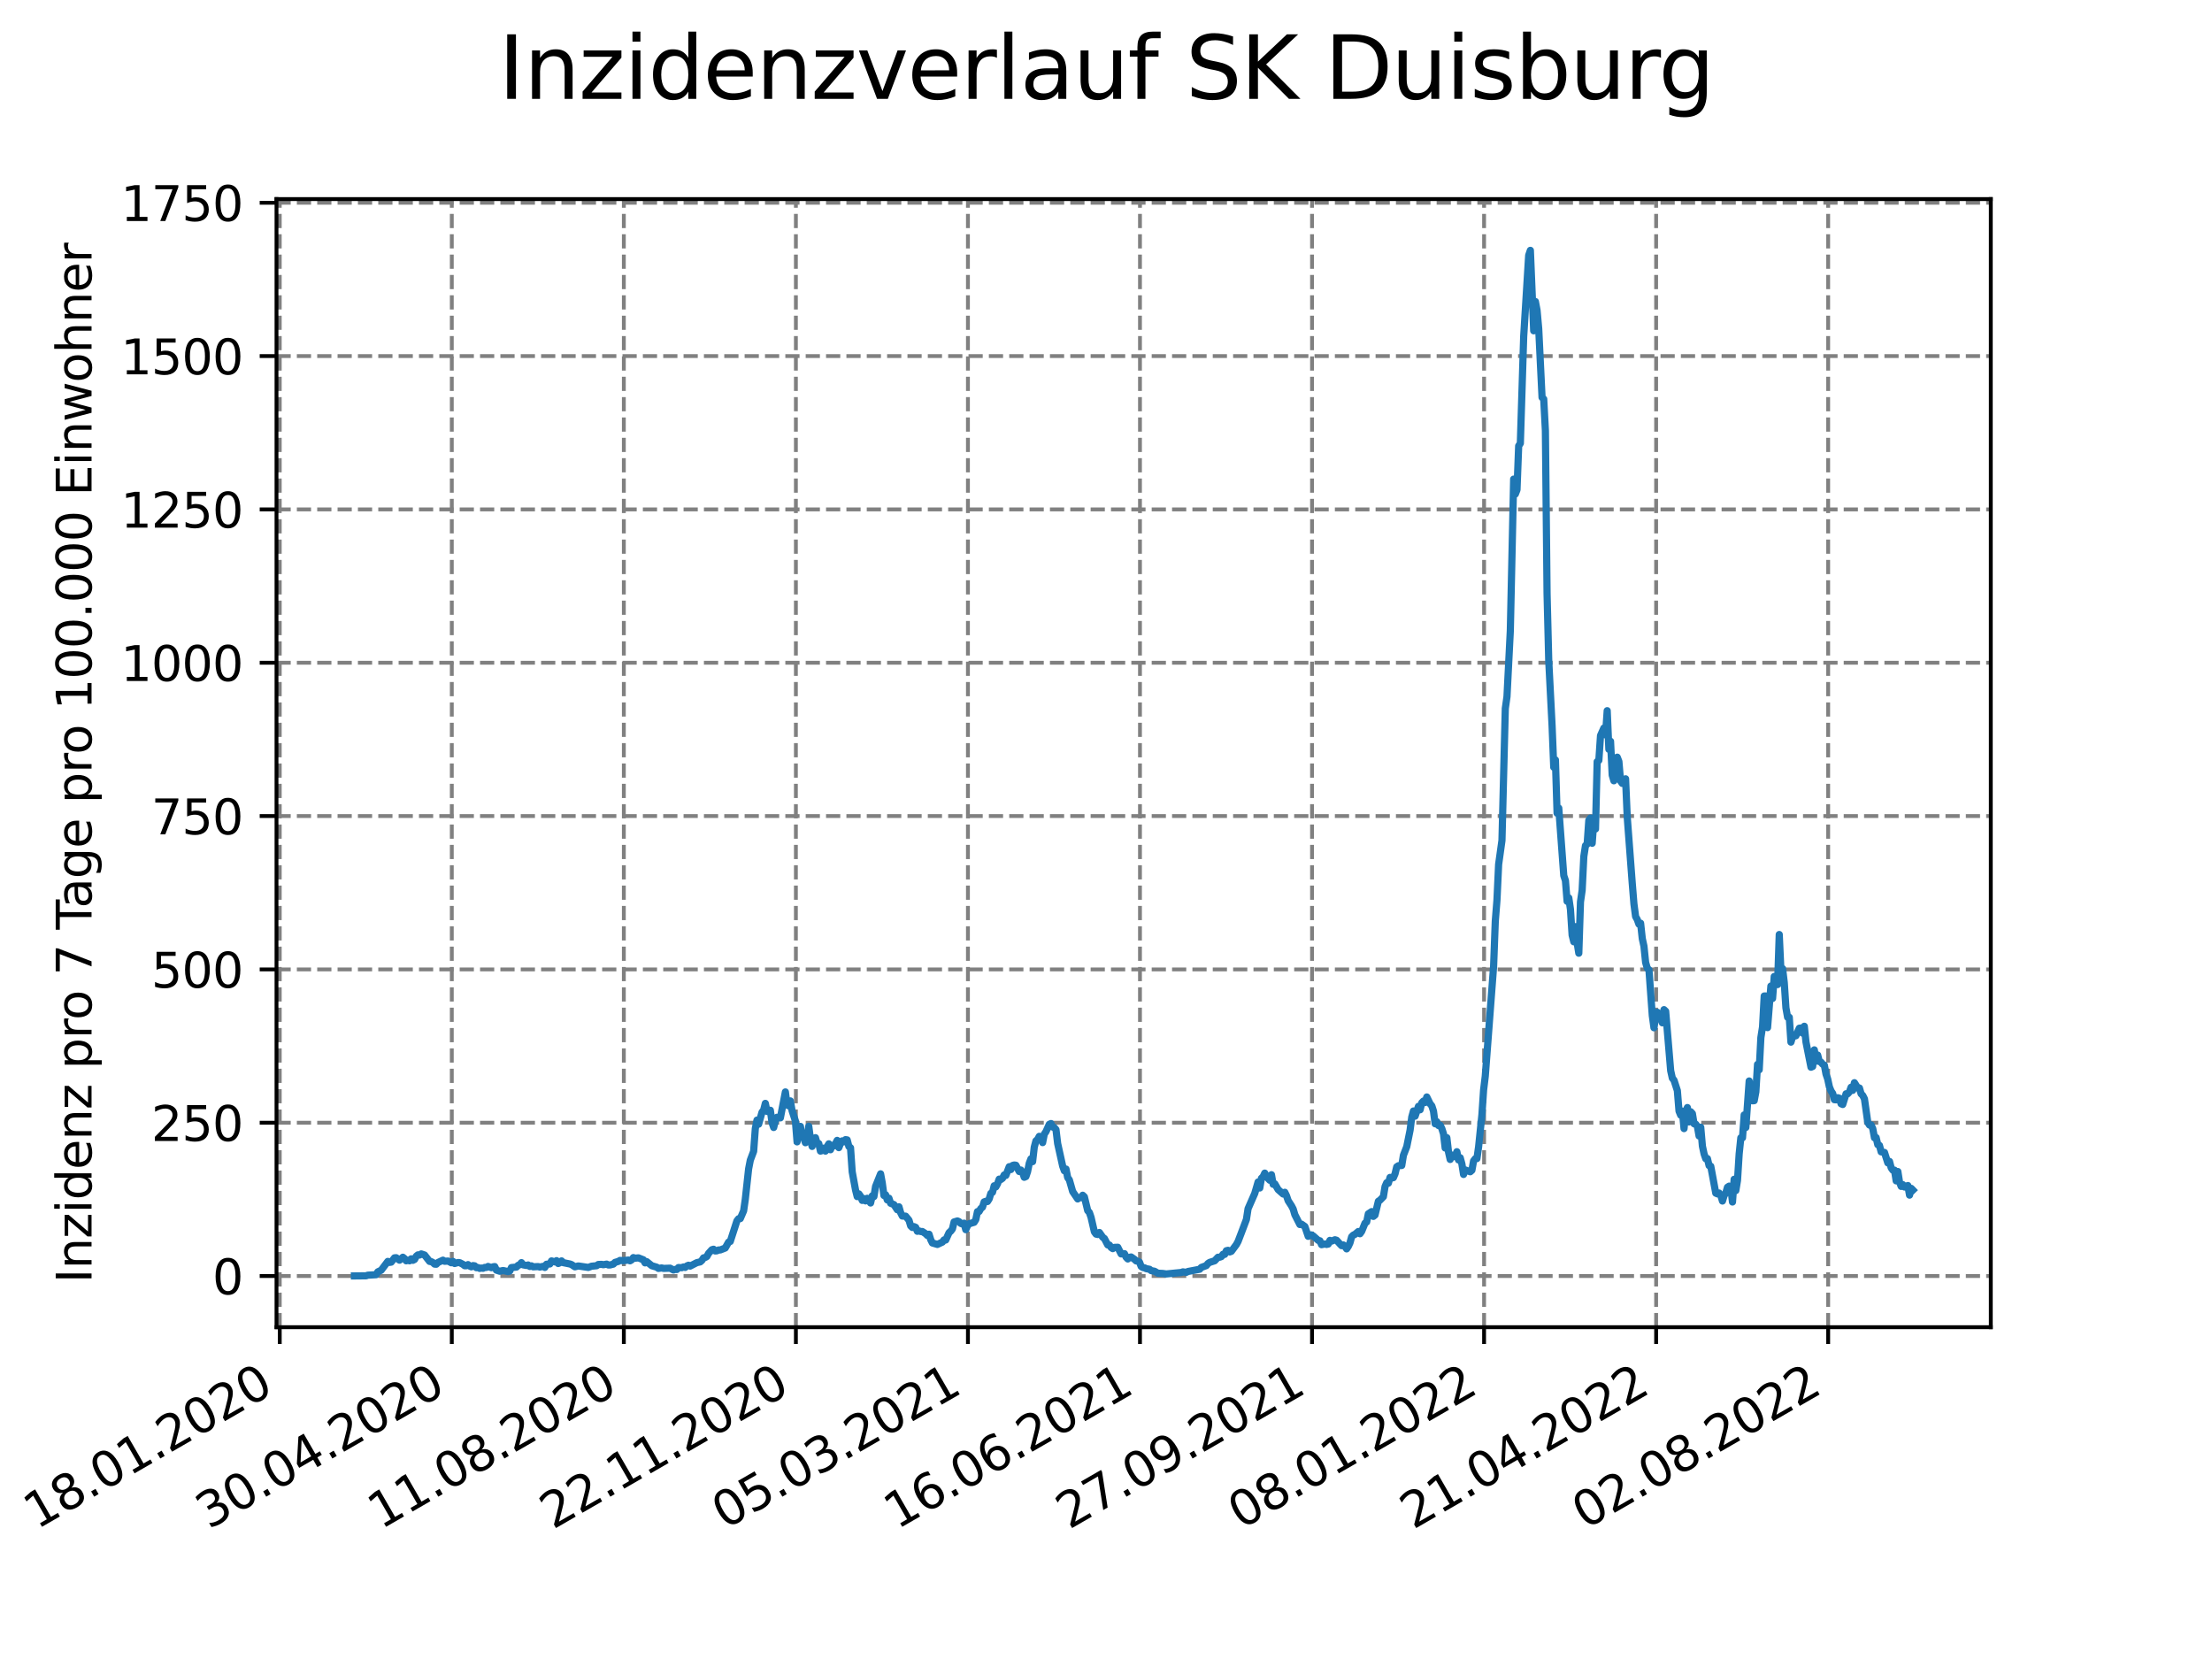 <?xml version="1.0" encoding="utf-8" standalone="no"?>
<!DOCTYPE svg PUBLIC "-//W3C//DTD SVG 1.1//EN"
  "http://www.w3.org/Graphics/SVG/1.1/DTD/svg11.dtd">
<svg xmlns:xlink="http://www.w3.org/1999/xlink" width="460.8pt" height="345.6pt" viewBox="0 0 460.8 345.6" xmlns="http://www.w3.org/2000/svg" version="1.1">
 <defs>
  <style type="text/css">*{stroke-linejoin: round; stroke-linecap: butt}</style>
 </defs>
 <g id="figure_1">
  <g id="patch_1">
   <path d="M 0 345.6 
L 460.8 345.6 
L 460.8 0 
L 0 0 
z
" style="fill: #ffffff"/>
  </g>
  <g id="axes_1">
   <g id="patch_2">
    <path d="M 57.6 276.48 
L 414.72 276.48 
L 414.72 41.472 
L 57.6 41.472 
z
" style="fill: #ffffff"/>
   </g>
   <g id="matplotlib.axis_1">
    <g id="xtick_1">
     <g id="line2d_1">
      <path d="M 58.276 276.48 
L 58.276 41.472 
" clip-path="url(#pa9f78d8a14)" style="fill: none; stroke-dasharray: 2.96,1.28; stroke-dashoffset: 0; stroke: #808080; stroke-width: 0.8"/>
     </g>
     <g id="line2d_2">
      <defs>
       <path id="mb74a039d5d" d="M 0 0 
L 0 3.5 
" style="stroke: #000000; stroke-width: 0.8"/>
      </defs>
      <g>
       <use xlink:href="#mb74a039d5d" x="58.276" y="276.48" style="stroke: #000000; stroke-width: 0.8"/>
      </g>
     </g>
     <g id="text_1">
      <!-- 18.01.2020 -->
      <g transform="translate(7.65 318.689) rotate(-30) scale(0.1 -0.1)">
       <defs>
        <path id="DejaVuSans-31" d="M 794 531 
L 1825 531 
L 1825 4091 
L 703 3866 
L 703 4441 
L 1819 4666 
L 2450 4666 
L 2450 531 
L 3481 531 
L 3481 0 
L 794 0 
L 794 531 
z
" transform="scale(0.016)"/>
        <path id="DejaVuSans-38" d="M 2034 2216 
Q 1584 2216 1326 1975 
Q 1069 1734 1069 1313 
Q 1069 891 1326 650 
Q 1584 409 2034 409 
Q 2484 409 2743 651 
Q 3003 894 3003 1313 
Q 3003 1734 2745 1975 
Q 2488 2216 2034 2216 
z
M 1403 2484 
Q 997 2584 770 2862 
Q 544 3141 544 3541 
Q 544 4100 942 4425 
Q 1341 4750 2034 4750 
Q 2731 4750 3128 4425 
Q 3525 4100 3525 3541 
Q 3525 3141 3298 2862 
Q 3072 2584 2669 2484 
Q 3125 2378 3379 2068 
Q 3634 1759 3634 1313 
Q 3634 634 3220 271 
Q 2806 -91 2034 -91 
Q 1263 -91 848 271 
Q 434 634 434 1313 
Q 434 1759 690 2068 
Q 947 2378 1403 2484 
z
M 1172 3481 
Q 1172 3119 1398 2916 
Q 1625 2713 2034 2713 
Q 2441 2713 2670 2916 
Q 2900 3119 2900 3481 
Q 2900 3844 2670 4047 
Q 2441 4250 2034 4250 
Q 1625 4250 1398 4047 
Q 1172 3844 1172 3481 
z
" transform="scale(0.016)"/>
        <path id="DejaVuSans-2e" d="M 684 794 
L 1344 794 
L 1344 0 
L 684 0 
L 684 794 
z
" transform="scale(0.016)"/>
        <path id="DejaVuSans-30" d="M 2034 4250 
Q 1547 4250 1301 3770 
Q 1056 3291 1056 2328 
Q 1056 1369 1301 889 
Q 1547 409 2034 409 
Q 2525 409 2770 889 
Q 3016 1369 3016 2328 
Q 3016 3291 2770 3770 
Q 2525 4250 2034 4250 
z
M 2034 4750 
Q 2819 4750 3233 4129 
Q 3647 3509 3647 2328 
Q 3647 1150 3233 529 
Q 2819 -91 2034 -91 
Q 1250 -91 836 529 
Q 422 1150 422 2328 
Q 422 3509 836 4129 
Q 1250 4750 2034 4750 
z
" transform="scale(0.016)"/>
        <path id="DejaVuSans-32" d="M 1228 531 
L 3431 531 
L 3431 0 
L 469 0 
L 469 531 
Q 828 903 1448 1529 
Q 2069 2156 2228 2338 
Q 2531 2678 2651 2914 
Q 2772 3150 2772 3378 
Q 2772 3750 2511 3984 
Q 2250 4219 1831 4219 
Q 1534 4219 1204 4116 
Q 875 4013 500 3803 
L 500 4441 
Q 881 4594 1212 4672 
Q 1544 4750 1819 4750 
Q 2544 4750 2975 4387 
Q 3406 4025 3406 3419 
Q 3406 3131 3298 2873 
Q 3191 2616 2906 2266 
Q 2828 2175 2409 1742 
Q 1991 1309 1228 531 
z
" transform="scale(0.016)"/>
       </defs>
       <use xlink:href="#DejaVuSans-31"/>
       <use xlink:href="#DejaVuSans-38" x="63.623"/>
       <use xlink:href="#DejaVuSans-2e" x="127.246"/>
       <use xlink:href="#DejaVuSans-30" x="159.033"/>
       <use xlink:href="#DejaVuSans-31" x="222.656"/>
       <use xlink:href="#DejaVuSans-2e" x="286.279"/>
       <use xlink:href="#DejaVuSans-32" x="318.066"/>
       <use xlink:href="#DejaVuSans-30" x="381.689"/>
       <use xlink:href="#DejaVuSans-32" x="445.312"/>
       <use xlink:href="#DejaVuSans-30" x="508.936"/>
      </g>
     </g>
    </g>
    <g id="xtick_2">
     <g id="line2d_3">
      <path d="M 94.116 276.48 
L 94.116 41.472 
" clip-path="url(#pa9f78d8a14)" style="fill: none; stroke-dasharray: 2.96,1.28; stroke-dashoffset: 0; stroke: #808080; stroke-width: 0.8"/>
     </g>
     <g id="line2d_4">
      <g>
       <use xlink:href="#mb74a039d5d" x="94.116" y="276.48" style="stroke: #000000; stroke-width: 0.8"/>
      </g>
     </g>
     <g id="text_2">
      <!-- 30.04.2020 -->
      <g transform="translate(43.491 318.689) rotate(-30) scale(0.1 -0.1)">
       <defs>
        <path id="DejaVuSans-33" d="M 2597 2516 
Q 3050 2419 3304 2112 
Q 3559 1806 3559 1356 
Q 3559 666 3084 287 
Q 2609 -91 1734 -91 
Q 1441 -91 1130 -33 
Q 819 25 488 141 
L 488 750 
Q 750 597 1062 519 
Q 1375 441 1716 441 
Q 2309 441 2620 675 
Q 2931 909 2931 1356 
Q 2931 1769 2642 2001 
Q 2353 2234 1838 2234 
L 1294 2234 
L 1294 2753 
L 1863 2753 
Q 2328 2753 2575 2939 
Q 2822 3125 2822 3475 
Q 2822 3834 2567 4026 
Q 2313 4219 1838 4219 
Q 1578 4219 1281 4162 
Q 984 4106 628 3988 
L 628 4550 
Q 988 4650 1302 4700 
Q 1616 4750 1894 4750 
Q 2613 4750 3031 4423 
Q 3450 4097 3450 3541 
Q 3450 3153 3228 2886 
Q 3006 2619 2597 2516 
z
" transform="scale(0.016)"/>
        <path id="DejaVuSans-34" d="M 2419 4116 
L 825 1625 
L 2419 1625 
L 2419 4116 
z
M 2253 4666 
L 3047 4666 
L 3047 1625 
L 3713 1625 
L 3713 1100 
L 3047 1100 
L 3047 0 
L 2419 0 
L 2419 1100 
L 313 1100 
L 313 1709 
L 2253 4666 
z
" transform="scale(0.016)"/>
       </defs>
       <use xlink:href="#DejaVuSans-33"/>
       <use xlink:href="#DejaVuSans-30" x="63.623"/>
       <use xlink:href="#DejaVuSans-2e" x="127.246"/>
       <use xlink:href="#DejaVuSans-30" x="159.033"/>
       <use xlink:href="#DejaVuSans-34" x="222.656"/>
       <use xlink:href="#DejaVuSans-2e" x="286.279"/>
       <use xlink:href="#DejaVuSans-32" x="318.066"/>
       <use xlink:href="#DejaVuSans-30" x="381.689"/>
       <use xlink:href="#DejaVuSans-32" x="445.312"/>
       <use xlink:href="#DejaVuSans-30" x="508.936"/>
      </g>
     </g>
    </g>
    <g id="xtick_3">
     <g id="line2d_5">
      <path d="M 129.957 276.48 
L 129.957 41.472 
" clip-path="url(#pa9f78d8a14)" style="fill: none; stroke-dasharray: 2.96,1.28; stroke-dashoffset: 0; stroke: #808080; stroke-width: 0.8"/>
     </g>
     <g id="line2d_6">
      <g>
       <use xlink:href="#mb74a039d5d" x="129.957" y="276.48" style="stroke: #000000; stroke-width: 0.8"/>
      </g>
     </g>
     <g id="text_3">
      <!-- 11.08.2020 -->
      <g transform="translate(79.332 318.689) rotate(-30) scale(0.1 -0.1)">
       <use xlink:href="#DejaVuSans-31"/>
       <use xlink:href="#DejaVuSans-31" x="63.623"/>
       <use xlink:href="#DejaVuSans-2e" x="127.246"/>
       <use xlink:href="#DejaVuSans-30" x="159.033"/>
       <use xlink:href="#DejaVuSans-38" x="222.656"/>
       <use xlink:href="#DejaVuSans-2e" x="286.279"/>
       <use xlink:href="#DejaVuSans-32" x="318.066"/>
       <use xlink:href="#DejaVuSans-30" x="381.689"/>
       <use xlink:href="#DejaVuSans-32" x="445.312"/>
       <use xlink:href="#DejaVuSans-30" x="508.936"/>
      </g>
     </g>
    </g>
    <g id="xtick_4">
     <g id="line2d_7">
      <path d="M 165.798 276.48 
L 165.798 41.472 
" clip-path="url(#pa9f78d8a14)" style="fill: none; stroke-dasharray: 2.96,1.28; stroke-dashoffset: 0; stroke: #808080; stroke-width: 0.8"/>
     </g>
     <g id="line2d_8">
      <g>
       <use xlink:href="#mb74a039d5d" x="165.798" y="276.48" style="stroke: #000000; stroke-width: 0.8"/>
      </g>
     </g>
     <g id="text_4">
      <!-- 22.11.2020 -->
      <g transform="translate(115.173 318.689) rotate(-30) scale(0.1 -0.1)">
       <use xlink:href="#DejaVuSans-32"/>
       <use xlink:href="#DejaVuSans-32" x="63.623"/>
       <use xlink:href="#DejaVuSans-2e" x="127.246"/>
       <use xlink:href="#DejaVuSans-31" x="159.033"/>
       <use xlink:href="#DejaVuSans-31" x="222.656"/>
       <use xlink:href="#DejaVuSans-2e" x="286.279"/>
       <use xlink:href="#DejaVuSans-32" x="318.066"/>
       <use xlink:href="#DejaVuSans-30" x="381.689"/>
       <use xlink:href="#DejaVuSans-32" x="445.312"/>
       <use xlink:href="#DejaVuSans-30" x="508.936"/>
      </g>
     </g>
    </g>
    <g id="xtick_5">
     <g id="line2d_9">
      <path d="M 201.639 276.48 
L 201.639 41.472 
" clip-path="url(#pa9f78d8a14)" style="fill: none; stroke-dasharray: 2.96,1.28; stroke-dashoffset: 0; stroke: #808080; stroke-width: 0.8"/>
     </g>
     <g id="line2d_10">
      <g>
       <use xlink:href="#mb74a039d5d" x="201.639" y="276.48" style="stroke: #000000; stroke-width: 0.8"/>
      </g>
     </g>
     <g id="text_5">
      <!-- 05.03.2021 -->
      <g transform="translate(151.013 318.689) rotate(-30) scale(0.1 -0.1)">
       <defs>
        <path id="DejaVuSans-35" d="M 691 4666 
L 3169 4666 
L 3169 4134 
L 1269 4134 
L 1269 2991 
Q 1406 3038 1543 3061 
Q 1681 3084 1819 3084 
Q 2600 3084 3056 2656 
Q 3513 2228 3513 1497 
Q 3513 744 3044 326 
Q 2575 -91 1722 -91 
Q 1428 -91 1123 -41 
Q 819 9 494 109 
L 494 744 
Q 775 591 1075 516 
Q 1375 441 1709 441 
Q 2250 441 2565 725 
Q 2881 1009 2881 1497 
Q 2881 1984 2565 2268 
Q 2250 2553 1709 2553 
Q 1456 2553 1204 2497 
Q 953 2441 691 2322 
L 691 4666 
z
" transform="scale(0.016)"/>
       </defs>
       <use xlink:href="#DejaVuSans-30"/>
       <use xlink:href="#DejaVuSans-35" x="63.623"/>
       <use xlink:href="#DejaVuSans-2e" x="127.246"/>
       <use xlink:href="#DejaVuSans-30" x="159.033"/>
       <use xlink:href="#DejaVuSans-33" x="222.656"/>
       <use xlink:href="#DejaVuSans-2e" x="286.279"/>
       <use xlink:href="#DejaVuSans-32" x="318.066"/>
       <use xlink:href="#DejaVuSans-30" x="381.689"/>
       <use xlink:href="#DejaVuSans-32" x="445.312"/>
       <use xlink:href="#DejaVuSans-31" x="508.936"/>
      </g>
     </g>
    </g>
    <g id="xtick_6">
     <g id="line2d_11">
      <path d="M 237.479 276.48 
L 237.479 41.472 
" clip-path="url(#pa9f78d8a14)" style="fill: none; stroke-dasharray: 2.96,1.28; stroke-dashoffset: 0; stroke: #808080; stroke-width: 0.8"/>
     </g>
     <g id="line2d_12">
      <g>
       <use xlink:href="#mb74a039d5d" x="237.479" y="276.48" style="stroke: #000000; stroke-width: 0.8"/>
      </g>
     </g>
     <g id="text_6">
      <!-- 16.06.2021 -->
      <g transform="translate(186.854 318.689) rotate(-30) scale(0.1 -0.1)">
       <defs>
        <path id="DejaVuSans-36" d="M 2113 2584 
Q 1688 2584 1439 2293 
Q 1191 2003 1191 1497 
Q 1191 994 1439 701 
Q 1688 409 2113 409 
Q 2538 409 2786 701 
Q 3034 994 3034 1497 
Q 3034 2003 2786 2293 
Q 2538 2584 2113 2584 
z
M 3366 4563 
L 3366 3988 
Q 3128 4100 2886 4159 
Q 2644 4219 2406 4219 
Q 1781 4219 1451 3797 
Q 1122 3375 1075 2522 
Q 1259 2794 1537 2939 
Q 1816 3084 2150 3084 
Q 2853 3084 3261 2657 
Q 3669 2231 3669 1497 
Q 3669 778 3244 343 
Q 2819 -91 2113 -91 
Q 1303 -91 875 529 
Q 447 1150 447 2328 
Q 447 3434 972 4092 
Q 1497 4750 2381 4750 
Q 2619 4750 2861 4703 
Q 3103 4656 3366 4563 
z
" transform="scale(0.016)"/>
       </defs>
       <use xlink:href="#DejaVuSans-31"/>
       <use xlink:href="#DejaVuSans-36" x="63.623"/>
       <use xlink:href="#DejaVuSans-2e" x="127.246"/>
       <use xlink:href="#DejaVuSans-30" x="159.033"/>
       <use xlink:href="#DejaVuSans-36" x="222.656"/>
       <use xlink:href="#DejaVuSans-2e" x="286.279"/>
       <use xlink:href="#DejaVuSans-32" x="318.066"/>
       <use xlink:href="#DejaVuSans-30" x="381.689"/>
       <use xlink:href="#DejaVuSans-32" x="445.312"/>
       <use xlink:href="#DejaVuSans-31" x="508.936"/>
      </g>
     </g>
    </g>
    <g id="xtick_7">
     <g id="line2d_13">
      <path d="M 273.32 276.48 
L 273.32 41.472 
" clip-path="url(#pa9f78d8a14)" style="fill: none; stroke-dasharray: 2.96,1.28; stroke-dashoffset: 0; stroke: #808080; stroke-width: 0.8"/>
     </g>
     <g id="line2d_14">
      <g>
       <use xlink:href="#mb74a039d5d" x="273.32" y="276.48" style="stroke: #000000; stroke-width: 0.8"/>
      </g>
     </g>
     <g id="text_7">
      <!-- 27.09.2021 -->
      <g transform="translate(222.695 318.689) rotate(-30) scale(0.1 -0.1)">
       <defs>
        <path id="DejaVuSans-37" d="M 525 4666 
L 3525 4666 
L 3525 4397 
L 1831 0 
L 1172 0 
L 2766 4134 
L 525 4134 
L 525 4666 
z
" transform="scale(0.016)"/>
        <path id="DejaVuSans-39" d="M 703 97 
L 703 672 
Q 941 559 1184 500 
Q 1428 441 1663 441 
Q 2288 441 2617 861 
Q 2947 1281 2994 2138 
Q 2813 1869 2534 1725 
Q 2256 1581 1919 1581 
Q 1219 1581 811 2004 
Q 403 2428 403 3163 
Q 403 3881 828 4315 
Q 1253 4750 1959 4750 
Q 2769 4750 3195 4129 
Q 3622 3509 3622 2328 
Q 3622 1225 3098 567 
Q 2575 -91 1691 -91 
Q 1453 -91 1209 -44 
Q 966 3 703 97 
z
M 1959 2075 
Q 2384 2075 2632 2365 
Q 2881 2656 2881 3163 
Q 2881 3666 2632 3958 
Q 2384 4250 1959 4250 
Q 1534 4250 1286 3958 
Q 1038 3666 1038 3163 
Q 1038 2656 1286 2365 
Q 1534 2075 1959 2075 
z
" transform="scale(0.016)"/>
       </defs>
       <use xlink:href="#DejaVuSans-32"/>
       <use xlink:href="#DejaVuSans-37" x="63.623"/>
       <use xlink:href="#DejaVuSans-2e" x="127.246"/>
       <use xlink:href="#DejaVuSans-30" x="159.033"/>
       <use xlink:href="#DejaVuSans-39" x="222.656"/>
       <use xlink:href="#DejaVuSans-2e" x="286.279"/>
       <use xlink:href="#DejaVuSans-32" x="318.066"/>
       <use xlink:href="#DejaVuSans-30" x="381.689"/>
       <use xlink:href="#DejaVuSans-32" x="445.312"/>
       <use xlink:href="#DejaVuSans-31" x="508.936"/>
      </g>
     </g>
    </g>
    <g id="xtick_8">
     <g id="line2d_15">
      <path d="M 309.161 276.48 
L 309.161 41.472 
" clip-path="url(#pa9f78d8a14)" style="fill: none; stroke-dasharray: 2.96,1.28; stroke-dashoffset: 0; stroke: #808080; stroke-width: 0.8"/>
     </g>
     <g id="line2d_16">
      <g>
       <use xlink:href="#mb74a039d5d" x="309.161" y="276.48" style="stroke: #000000; stroke-width: 0.8"/>
      </g>
     </g>
     <g id="text_8">
      <!-- 08.01.2022 -->
      <g transform="translate(258.536 318.689) rotate(-30) scale(0.1 -0.1)">
       <use xlink:href="#DejaVuSans-30"/>
       <use xlink:href="#DejaVuSans-38" x="63.623"/>
       <use xlink:href="#DejaVuSans-2e" x="127.246"/>
       <use xlink:href="#DejaVuSans-30" x="159.033"/>
       <use xlink:href="#DejaVuSans-31" x="222.656"/>
       <use xlink:href="#DejaVuSans-2e" x="286.279"/>
       <use xlink:href="#DejaVuSans-32" x="318.066"/>
       <use xlink:href="#DejaVuSans-30" x="381.689"/>
       <use xlink:href="#DejaVuSans-32" x="445.312"/>
       <use xlink:href="#DejaVuSans-32" x="508.936"/>
      </g>
     </g>
    </g>
    <g id="xtick_9">
     <g id="line2d_17">
      <path d="M 345.002 276.48 
L 345.002 41.472 
" clip-path="url(#pa9f78d8a14)" style="fill: none; stroke-dasharray: 2.96,1.28; stroke-dashoffset: 0; stroke: #808080; stroke-width: 0.8"/>
     </g>
     <g id="line2d_18">
      <g>
       <use xlink:href="#mb74a039d5d" x="345.002" y="276.48" style="stroke: #000000; stroke-width: 0.8"/>
      </g>
     </g>
     <g id="text_9">
      <!-- 21.04.2022 -->
      <g transform="translate(294.376 318.689) rotate(-30) scale(0.1 -0.1)">
       <use xlink:href="#DejaVuSans-32"/>
       <use xlink:href="#DejaVuSans-31" x="63.623"/>
       <use xlink:href="#DejaVuSans-2e" x="127.246"/>
       <use xlink:href="#DejaVuSans-30" x="159.033"/>
       <use xlink:href="#DejaVuSans-34" x="222.656"/>
       <use xlink:href="#DejaVuSans-2e" x="286.279"/>
       <use xlink:href="#DejaVuSans-32" x="318.066"/>
       <use xlink:href="#DejaVuSans-30" x="381.689"/>
       <use xlink:href="#DejaVuSans-32" x="445.312"/>
       <use xlink:href="#DejaVuSans-32" x="508.936"/>
      </g>
     </g>
    </g>
    <g id="xtick_10">
     <g id="line2d_19">
      <path d="M 380.842 276.48 
L 380.842 41.472 
" clip-path="url(#pa9f78d8a14)" style="fill: none; stroke-dasharray: 2.96,1.28; stroke-dashoffset: 0; stroke: #808080; stroke-width: 0.8"/>
     </g>
     <g id="line2d_20">
      <g>
       <use xlink:href="#mb74a039d5d" x="380.842" y="276.48" style="stroke: #000000; stroke-width: 0.8"/>
      </g>
     </g>
     <g id="text_10">
      <!-- 02.08.2022 -->
      <g transform="translate(330.217 318.689) rotate(-30) scale(0.1 -0.1)">
       <use xlink:href="#DejaVuSans-30"/>
       <use xlink:href="#DejaVuSans-32" x="63.623"/>
       <use xlink:href="#DejaVuSans-2e" x="127.246"/>
       <use xlink:href="#DejaVuSans-30" x="159.033"/>
       <use xlink:href="#DejaVuSans-38" x="222.656"/>
       <use xlink:href="#DejaVuSans-2e" x="286.279"/>
       <use xlink:href="#DejaVuSans-32" x="318.066"/>
       <use xlink:href="#DejaVuSans-30" x="381.689"/>
       <use xlink:href="#DejaVuSans-32" x="445.312"/>
       <use xlink:href="#DejaVuSans-32" x="508.936"/>
      </g>
     </g>
    </g>
   </g>
   <g id="matplotlib.axis_2">
    <g id="ytick_1">
     <g id="line2d_21">
      <path d="M 57.6 265.823 
L 414.72 265.823 
" clip-path="url(#pa9f78d8a14)" style="fill: none; stroke-dasharray: 2.96,1.28; stroke-dashoffset: 0; stroke: #808080; stroke-width: 0.8"/>
     </g>
     <g id="line2d_22">
      <defs>
       <path id="m34d6d7400e" d="M 0 0 
L -3.5 0 
" style="stroke: #000000; stroke-width: 0.8"/>
      </defs>
      <g>
       <use xlink:href="#m34d6d7400e" x="57.6" y="265.823" style="stroke: #000000; stroke-width: 0.8"/>
      </g>
     </g>
     <g id="text_11">
      <!-- 0 -->
      <g transform="translate(44.237 269.623) scale(0.1 -0.1)">
       <use xlink:href="#DejaVuSans-30"/>
      </g>
     </g>
    </g>
    <g id="ytick_2">
     <g id="line2d_23">
      <path d="M 57.6 233.883 
L 414.72 233.883 
" clip-path="url(#pa9f78d8a14)" style="fill: none; stroke-dasharray: 2.96,1.28; stroke-dashoffset: 0; stroke: #808080; stroke-width: 0.8"/>
     </g>
     <g id="line2d_24">
      <g>
       <use xlink:href="#m34d6d7400e" x="57.6" y="233.883" style="stroke: #000000; stroke-width: 0.8"/>
      </g>
     </g>
     <g id="text_12">
      <!-- 250 -->
      <g transform="translate(31.512 237.682) scale(0.1 -0.1)">
       <use xlink:href="#DejaVuSans-32"/>
       <use xlink:href="#DejaVuSans-35" x="63.623"/>
       <use xlink:href="#DejaVuSans-30" x="127.246"/>
      </g>
     </g>
    </g>
    <g id="ytick_3">
     <g id="line2d_25">
      <path d="M 57.6 201.942 
L 414.72 201.942 
" clip-path="url(#pa9f78d8a14)" style="fill: none; stroke-dasharray: 2.96,1.28; stroke-dashoffset: 0; stroke: #808080; stroke-width: 0.8"/>
     </g>
     <g id="line2d_26">
      <g>
       <use xlink:href="#m34d6d7400e" x="57.6" y="201.942" style="stroke: #000000; stroke-width: 0.8"/>
      </g>
     </g>
     <g id="text_13">
      <!-- 500 -->
      <g transform="translate(31.512 205.741) scale(0.1 -0.1)">
       <use xlink:href="#DejaVuSans-35"/>
       <use xlink:href="#DejaVuSans-30" x="63.623"/>
       <use xlink:href="#DejaVuSans-30" x="127.246"/>
      </g>
     </g>
    </g>
    <g id="ytick_4">
     <g id="line2d_27">
      <path d="M 57.6 170.002 
L 414.72 170.002 
" clip-path="url(#pa9f78d8a14)" style="fill: none; stroke-dasharray: 2.96,1.28; stroke-dashoffset: 0; stroke: #808080; stroke-width: 0.8"/>
     </g>
     <g id="line2d_28">
      <g>
       <use xlink:href="#m34d6d7400e" x="57.6" y="170.002" style="stroke: #000000; stroke-width: 0.8"/>
      </g>
     </g>
     <g id="text_14">
      <!-- 750 -->
      <g transform="translate(31.512 173.801) scale(0.1 -0.1)">
       <use xlink:href="#DejaVuSans-37"/>
       <use xlink:href="#DejaVuSans-35" x="63.623"/>
       <use xlink:href="#DejaVuSans-30" x="127.246"/>
      </g>
     </g>
    </g>
    <g id="ytick_5">
     <g id="line2d_29">
      <path d="M 57.6 138.061 
L 414.72 138.061 
" clip-path="url(#pa9f78d8a14)" style="fill: none; stroke-dasharray: 2.96,1.28; stroke-dashoffset: 0; stroke: #808080; stroke-width: 0.8"/>
     </g>
     <g id="line2d_30">
      <g>
       <use xlink:href="#m34d6d7400e" x="57.6" y="138.061" style="stroke: #000000; stroke-width: 0.8"/>
      </g>
     </g>
     <g id="text_15">
      <!-- 1000 -->
      <g transform="translate(25.15 141.86) scale(0.1 -0.1)">
       <use xlink:href="#DejaVuSans-31"/>
       <use xlink:href="#DejaVuSans-30" x="63.623"/>
       <use xlink:href="#DejaVuSans-30" x="127.246"/>
       <use xlink:href="#DejaVuSans-30" x="190.869"/>
      </g>
     </g>
    </g>
    <g id="ytick_6">
     <g id="line2d_31">
      <path d="M 57.6 106.12 
L 414.72 106.12 
" clip-path="url(#pa9f78d8a14)" style="fill: none; stroke-dasharray: 2.96,1.28; stroke-dashoffset: 0; stroke: #808080; stroke-width: 0.8"/>
     </g>
     <g id="line2d_32">
      <g>
       <use xlink:href="#m34d6d7400e" x="57.6" y="106.12" style="stroke: #000000; stroke-width: 0.8"/>
      </g>
     </g>
     <g id="text_16">
      <!-- 1250 -->
      <g transform="translate(25.15 109.92) scale(0.1 -0.1)">
       <use xlink:href="#DejaVuSans-31"/>
       <use xlink:href="#DejaVuSans-32" x="63.623"/>
       <use xlink:href="#DejaVuSans-35" x="127.246"/>
       <use xlink:href="#DejaVuSans-30" x="190.869"/>
      </g>
     </g>
    </g>
    <g id="ytick_7">
     <g id="line2d_33">
      <path d="M 57.6 74.18 
L 414.72 74.18 
" clip-path="url(#pa9f78d8a14)" style="fill: none; stroke-dasharray: 2.96,1.28; stroke-dashoffset: 0; stroke: #808080; stroke-width: 0.8"/>
     </g>
     <g id="line2d_34">
      <g>
       <use xlink:href="#m34d6d7400e" x="57.6" y="74.18" style="stroke: #000000; stroke-width: 0.8"/>
      </g>
     </g>
     <g id="text_17">
      <!-- 1500 -->
      <g transform="translate(25.15 77.979) scale(0.1 -0.1)">
       <use xlink:href="#DejaVuSans-31"/>
       <use xlink:href="#DejaVuSans-35" x="63.623"/>
       <use xlink:href="#DejaVuSans-30" x="127.246"/>
       <use xlink:href="#DejaVuSans-30" x="190.869"/>
      </g>
     </g>
    </g>
    <g id="ytick_8">
     <g id="line2d_35">
      <path d="M 57.6 42.239 
L 414.72 42.239 
" clip-path="url(#pa9f78d8a14)" style="fill: none; stroke-dasharray: 2.96,1.28; stroke-dashoffset: 0; stroke: #808080; stroke-width: 0.8"/>
     </g>
     <g id="line2d_36">
      <g>
       <use xlink:href="#m34d6d7400e" x="57.6" y="42.239" style="stroke: #000000; stroke-width: 0.8"/>
      </g>
     </g>
     <g id="text_18">
      <!-- 1750 -->
      <g transform="translate(25.15 46.038) scale(0.1 -0.1)">
       <use xlink:href="#DejaVuSans-31"/>
       <use xlink:href="#DejaVuSans-37" x="63.623"/>
       <use xlink:href="#DejaVuSans-35" x="127.246"/>
       <use xlink:href="#DejaVuSans-30" x="190.869"/>
      </g>
     </g>
    </g>
    <g id="text_19">
     <!-- Inzidenz pro 7 Tage pro 100.000 Einwohner -->
     <g transform="translate(19.07 267.301) rotate(-90) scale(0.1 -0.1)">
      <defs>
       <path id="DejaVuSans-49" d="M 628 4666 
L 1259 4666 
L 1259 0 
L 628 0 
L 628 4666 
z
" transform="scale(0.016)"/>
       <path id="DejaVuSans-6e" d="M 3513 2113 
L 3513 0 
L 2938 0 
L 2938 2094 
Q 2938 2591 2744 2837 
Q 2550 3084 2163 3084 
Q 1697 3084 1428 2787 
Q 1159 2491 1159 1978 
L 1159 0 
L 581 0 
L 581 3500 
L 1159 3500 
L 1159 2956 
Q 1366 3272 1645 3428 
Q 1925 3584 2291 3584 
Q 2894 3584 3203 3211 
Q 3513 2838 3513 2113 
z
" transform="scale(0.016)"/>
       <path id="DejaVuSans-7a" d="M 353 3500 
L 3084 3500 
L 3084 2975 
L 922 459 
L 3084 459 
L 3084 0 
L 275 0 
L 275 525 
L 2438 3041 
L 353 3041 
L 353 3500 
z
" transform="scale(0.016)"/>
       <path id="DejaVuSans-69" d="M 603 3500 
L 1178 3500 
L 1178 0 
L 603 0 
L 603 3500 
z
M 603 4863 
L 1178 4863 
L 1178 4134 
L 603 4134 
L 603 4863 
z
" transform="scale(0.016)"/>
       <path id="DejaVuSans-64" d="M 2906 2969 
L 2906 4863 
L 3481 4863 
L 3481 0 
L 2906 0 
L 2906 525 
Q 2725 213 2448 61 
Q 2172 -91 1784 -91 
Q 1150 -91 751 415 
Q 353 922 353 1747 
Q 353 2572 751 3078 
Q 1150 3584 1784 3584 
Q 2172 3584 2448 3432 
Q 2725 3281 2906 2969 
z
M 947 1747 
Q 947 1113 1208 752 
Q 1469 391 1925 391 
Q 2381 391 2643 752 
Q 2906 1113 2906 1747 
Q 2906 2381 2643 2742 
Q 2381 3103 1925 3103 
Q 1469 3103 1208 2742 
Q 947 2381 947 1747 
z
" transform="scale(0.016)"/>
       <path id="DejaVuSans-65" d="M 3597 1894 
L 3597 1613 
L 953 1613 
Q 991 1019 1311 708 
Q 1631 397 2203 397 
Q 2534 397 2845 478 
Q 3156 559 3463 722 
L 3463 178 
Q 3153 47 2828 -22 
Q 2503 -91 2169 -91 
Q 1331 -91 842 396 
Q 353 884 353 1716 
Q 353 2575 817 3079 
Q 1281 3584 2069 3584 
Q 2775 3584 3186 3129 
Q 3597 2675 3597 1894 
z
M 3022 2063 
Q 3016 2534 2758 2815 
Q 2500 3097 2075 3097 
Q 1594 3097 1305 2825 
Q 1016 2553 972 2059 
L 3022 2063 
z
" transform="scale(0.016)"/>
       <path id="DejaVuSans-20" transform="scale(0.016)"/>
       <path id="DejaVuSans-70" d="M 1159 525 
L 1159 -1331 
L 581 -1331 
L 581 3500 
L 1159 3500 
L 1159 2969 
Q 1341 3281 1617 3432 
Q 1894 3584 2278 3584 
Q 2916 3584 3314 3078 
Q 3713 2572 3713 1747 
Q 3713 922 3314 415 
Q 2916 -91 2278 -91 
Q 1894 -91 1617 61 
Q 1341 213 1159 525 
z
M 3116 1747 
Q 3116 2381 2855 2742 
Q 2594 3103 2138 3103 
Q 1681 3103 1420 2742 
Q 1159 2381 1159 1747 
Q 1159 1113 1420 752 
Q 1681 391 2138 391 
Q 2594 391 2855 752 
Q 3116 1113 3116 1747 
z
" transform="scale(0.016)"/>
       <path id="DejaVuSans-72" d="M 2631 2963 
Q 2534 3019 2420 3045 
Q 2306 3072 2169 3072 
Q 1681 3072 1420 2755 
Q 1159 2438 1159 1844 
L 1159 0 
L 581 0 
L 581 3500 
L 1159 3500 
L 1159 2956 
Q 1341 3275 1631 3429 
Q 1922 3584 2338 3584 
Q 2397 3584 2469 3576 
Q 2541 3569 2628 3553 
L 2631 2963 
z
" transform="scale(0.016)"/>
       <path id="DejaVuSans-6f" d="M 1959 3097 
Q 1497 3097 1228 2736 
Q 959 2375 959 1747 
Q 959 1119 1226 758 
Q 1494 397 1959 397 
Q 2419 397 2687 759 
Q 2956 1122 2956 1747 
Q 2956 2369 2687 2733 
Q 2419 3097 1959 3097 
z
M 1959 3584 
Q 2709 3584 3137 3096 
Q 3566 2609 3566 1747 
Q 3566 888 3137 398 
Q 2709 -91 1959 -91 
Q 1206 -91 779 398 
Q 353 888 353 1747 
Q 353 2609 779 3096 
Q 1206 3584 1959 3584 
z
" transform="scale(0.016)"/>
       <path id="DejaVuSans-54" d="M -19 4666 
L 3928 4666 
L 3928 4134 
L 2272 4134 
L 2272 0 
L 1638 0 
L 1638 4134 
L -19 4134 
L -19 4666 
z
" transform="scale(0.016)"/>
       <path id="DejaVuSans-61" d="M 2194 1759 
Q 1497 1759 1228 1600 
Q 959 1441 959 1056 
Q 959 750 1161 570 
Q 1363 391 1709 391 
Q 2188 391 2477 730 
Q 2766 1069 2766 1631 
L 2766 1759 
L 2194 1759 
z
M 3341 1997 
L 3341 0 
L 2766 0 
L 2766 531 
Q 2569 213 2275 61 
Q 1981 -91 1556 -91 
Q 1019 -91 701 211 
Q 384 513 384 1019 
Q 384 1609 779 1909 
Q 1175 2209 1959 2209 
L 2766 2209 
L 2766 2266 
Q 2766 2663 2505 2880 
Q 2244 3097 1772 3097 
Q 1472 3097 1187 3025 
Q 903 2953 641 2809 
L 641 3341 
Q 956 3463 1253 3523 
Q 1550 3584 1831 3584 
Q 2591 3584 2966 3190 
Q 3341 2797 3341 1997 
z
" transform="scale(0.016)"/>
       <path id="DejaVuSans-67" d="M 2906 1791 
Q 2906 2416 2648 2759 
Q 2391 3103 1925 3103 
Q 1463 3103 1205 2759 
Q 947 2416 947 1791 
Q 947 1169 1205 825 
Q 1463 481 1925 481 
Q 2391 481 2648 825 
Q 2906 1169 2906 1791 
z
M 3481 434 
Q 3481 -459 3084 -895 
Q 2688 -1331 1869 -1331 
Q 1566 -1331 1297 -1286 
Q 1028 -1241 775 -1147 
L 775 -588 
Q 1028 -725 1275 -790 
Q 1522 -856 1778 -856 
Q 2344 -856 2625 -561 
Q 2906 -266 2906 331 
L 2906 616 
Q 2728 306 2450 153 
Q 2172 0 1784 0 
Q 1141 0 747 490 
Q 353 981 353 1791 
Q 353 2603 747 3093 
Q 1141 3584 1784 3584 
Q 2172 3584 2450 3431 
Q 2728 3278 2906 2969 
L 2906 3500 
L 3481 3500 
L 3481 434 
z
" transform="scale(0.016)"/>
       <path id="DejaVuSans-45" d="M 628 4666 
L 3578 4666 
L 3578 4134 
L 1259 4134 
L 1259 2753 
L 3481 2753 
L 3481 2222 
L 1259 2222 
L 1259 531 
L 3634 531 
L 3634 0 
L 628 0 
L 628 4666 
z
" transform="scale(0.016)"/>
       <path id="DejaVuSans-77" d="M 269 3500 
L 844 3500 
L 1563 769 
L 2278 3500 
L 2956 3500 
L 3675 769 
L 4391 3500 
L 4966 3500 
L 4050 0 
L 3372 0 
L 2619 2869 
L 1863 0 
L 1184 0 
L 269 3500 
z
" transform="scale(0.016)"/>
       <path id="DejaVuSans-68" d="M 3513 2113 
L 3513 0 
L 2938 0 
L 2938 2094 
Q 2938 2591 2744 2837 
Q 2550 3084 2163 3084 
Q 1697 3084 1428 2787 
Q 1159 2491 1159 1978 
L 1159 0 
L 581 0 
L 581 4863 
L 1159 4863 
L 1159 2956 
Q 1366 3272 1645 3428 
Q 1925 3584 2291 3584 
Q 2894 3584 3203 3211 
Q 3513 2838 3513 2113 
z
" transform="scale(0.016)"/>
      </defs>
      <use xlink:href="#DejaVuSans-49"/>
      <use xlink:href="#DejaVuSans-6e" x="29.492"/>
      <use xlink:href="#DejaVuSans-7a" x="92.871"/>
      <use xlink:href="#DejaVuSans-69" x="145.361"/>
      <use xlink:href="#DejaVuSans-64" x="173.145"/>
      <use xlink:href="#DejaVuSans-65" x="236.621"/>
      <use xlink:href="#DejaVuSans-6e" x="298.145"/>
      <use xlink:href="#DejaVuSans-7a" x="361.523"/>
      <use xlink:href="#DejaVuSans-20" x="414.014"/>
      <use xlink:href="#DejaVuSans-70" x="445.801"/>
      <use xlink:href="#DejaVuSans-72" x="509.277"/>
      <use xlink:href="#DejaVuSans-6f" x="548.141"/>
      <use xlink:href="#DejaVuSans-20" x="609.322"/>
      <use xlink:href="#DejaVuSans-37" x="641.109"/>
      <use xlink:href="#DejaVuSans-20" x="704.732"/>
      <use xlink:href="#DejaVuSans-54" x="736.52"/>
      <use xlink:href="#DejaVuSans-61" x="781.104"/>
      <use xlink:href="#DejaVuSans-67" x="842.383"/>
      <use xlink:href="#DejaVuSans-65" x="905.859"/>
      <use xlink:href="#DejaVuSans-20" x="967.383"/>
      <use xlink:href="#DejaVuSans-70" x="999.17"/>
      <use xlink:href="#DejaVuSans-72" x="1062.646"/>
      <use xlink:href="#DejaVuSans-6f" x="1101.51"/>
      <use xlink:href="#DejaVuSans-20" x="1162.691"/>
      <use xlink:href="#DejaVuSans-31" x="1194.479"/>
      <use xlink:href="#DejaVuSans-30" x="1258.102"/>
      <use xlink:href="#DejaVuSans-30" x="1321.725"/>
      <use xlink:href="#DejaVuSans-2e" x="1385.348"/>
      <use xlink:href="#DejaVuSans-30" x="1417.135"/>
      <use xlink:href="#DejaVuSans-30" x="1480.758"/>
      <use xlink:href="#DejaVuSans-30" x="1544.381"/>
      <use xlink:href="#DejaVuSans-20" x="1608.004"/>
      <use xlink:href="#DejaVuSans-45" x="1639.791"/>
      <use xlink:href="#DejaVuSans-69" x="1702.975"/>
      <use xlink:href="#DejaVuSans-6e" x="1730.758"/>
      <use xlink:href="#DejaVuSans-77" x="1794.137"/>
      <use xlink:href="#DejaVuSans-6f" x="1875.924"/>
      <use xlink:href="#DejaVuSans-68" x="1937.105"/>
      <use xlink:href="#DejaVuSans-6e" x="2000.484"/>
      <use xlink:href="#DejaVuSans-65" x="2063.863"/>
      <use xlink:href="#DejaVuSans-72" x="2125.387"/>
     </g>
    </g>
   </g>
   <g id="line2d_37">
    <path d="M 73.833 265.798 
L 76.269 265.772 
L 76.616 265.644 
L 78.356 265.542 
L 78.704 264.952 
L 79.4 264.619 
L 80.792 262.775 
L 81.14 262.98 
L 81.488 262.928 
L 82.184 262.032 
L 82.532 262.006 
L 83.228 262.518 
L 83.924 261.904 
L 84.272 262.185 
L 84.62 262.647 
L 84.968 262.518 
L 85.316 262.647 
L 85.664 262.237 
L 86.012 262.544 
L 86.36 262.365 
L 86.708 261.699 
L 87.056 261.417 
L 87.403 261.442 
L 87.751 261.212 
L 88.447 261.442 
L 89.491 262.775 
L 89.839 262.826 
L 90.187 263.005 
L 90.535 263.338 
L 90.883 263.364 
L 91.231 263.005 
L 92.275 262.518 
L 92.623 262.749 
L 93.319 262.698 
L 94.015 263.056 
L 94.363 262.775 
L 94.711 263.21 
L 95.407 263.005 
L 95.755 263.031 
L 96.451 263.39 
L 96.799 263.671 
L 97.147 263.671 
L 97.495 263.441 
L 97.843 263.748 
L 98.191 263.902 
L 98.538 263.646 
L 98.886 263.697 
L 99.234 264.081 
L 99.582 264.056 
L 99.93 264.235 
L 100.278 264.158 
L 100.626 264.209 
L 100.974 264.03 
L 101.322 264.03 
L 101.67 263.825 
L 102.366 264.081 
L 102.714 263.902 
L 103.062 263.851 
L 103.41 264.594 
L 104.106 264.824 
L 104.802 264.671 
L 105.846 264.901 
L 106.194 264.773 
L 106.542 264.056 
L 107.586 263.953 
L 107.934 263.595 
L 108.282 263.466 
L 108.63 263.031 
L 108.978 263.492 
L 109.673 263.62 
L 110.021 263.518 
L 110.369 263.825 
L 110.717 263.697 
L 111.065 263.902 
L 112.109 263.851 
L 112.457 263.953 
L 113.153 263.799 
L 113.501 264.03 
L 113.849 263.364 
L 114.545 263.313 
L 114.893 262.672 
L 115.589 262.877 
L 115.937 262.621 
L 116.285 263.21 
L 116.633 263.056 
L 116.981 262.672 
L 117.329 263.031 
L 118.721 263.313 
L 119.069 263.441 
L 119.765 263.902 
L 120.46 263.723 
L 122.548 264.03 
L 123.244 263.774 
L 124.288 263.671 
L 124.636 263.415 
L 125.332 263.39 
L 125.68 263.466 
L 126.376 263.338 
L 126.724 263.518 
L 127.072 263.518 
L 127.768 263.338 
L 128.116 262.98 
L 128.812 262.775 
L 129.16 262.57 
L 129.856 262.621 
L 130.9 262.493 
L 131.248 262.647 
L 131.595 262.442 
L 131.943 261.98 
L 132.291 262.109 
L 132.987 262.032 
L 134.031 262.442 
L 134.379 263.082 
L 134.727 262.826 
L 135.771 263.671 
L 136.815 263.979 
L 137.163 264.235 
L 137.859 264.133 
L 138.207 264.235 
L 139.599 264.184 
L 140.295 264.568 
L 140.643 264.44 
L 140.991 264.466 
L 141.339 264.056 
L 142.035 264.081 
L 142.383 263.928 
L 142.73 264.03 
L 143.078 263.723 
L 143.426 263.569 
L 143.774 263.748 
L 145.166 263.031 
L 145.862 262.877 
L 146.21 262.57 
L 146.558 262.032 
L 146.906 261.955 
L 147.254 261.75 
L 147.602 261.109 
L 148.298 260.341 
L 148.646 260.238 
L 148.994 260.597 
L 149.342 260.571 
L 149.69 260.392 
L 150.038 260.392 
L 151.082 259.982 
L 151.778 258.752 
L 152.126 258.624 
L 153.517 254.32 
L 153.865 253.885 
L 154.213 253.859 
L 154.909 252.245 
L 155.257 249.837 
L 155.953 243.483 
L 156.301 241.69 
L 156.997 239.845 
L 157.345 235.105 
L 157.693 233.338 
L 158.041 234.183 
L 158.737 231.698 
L 159.085 231.237 
L 159.433 229.853 
L 159.781 231.519 
L 160.129 231.57 
L 160.477 231.288 
L 160.825 233.85 
L 161.173 234.875 
L 161.521 233.44 
L 161.869 232.748 
L 162.565 232.876 
L 163.609 227.471 
L 163.957 230.161 
L 164.305 230.366 
L 164.652 229.341 
L 165 231.365 
L 165.696 233.517 
L 166.044 237.872 
L 166.392 234.9 
L 166.74 234.644 
L 167.088 236.642 
L 167.436 237.027 
L 167.784 238.052 
L 168.132 237.437 
L 168.48 234.619 
L 168.828 237.257 
L 169.176 238.82 
L 169.872 237.001 
L 170.22 238.205 
L 170.568 238.231 
L 170.916 239.794 
L 171.264 239.691 
L 171.612 239.179 
L 171.96 239.794 
L 172.308 238.871 
L 172.656 238.282 
L 173.004 239.512 
L 173.352 238.59 
L 173.7 238.718 
L 174.048 238.257 
L 174.396 237.565 
L 174.744 239.076 
L 175.092 238.205 
L 175.44 237.667 
L 175.787 237.872 
L 176.135 237.411 
L 176.483 237.462 
L 176.831 238.82 
L 177.179 239.102 
L 177.527 244.098 
L 178.223 247.89 
L 178.571 249.273 
L 178.919 248.709 
L 179.267 249.196 
L 179.615 250.067 
L 179.963 249.683 
L 180.311 250.17 
L 180.659 249.632 
L 181.007 250.016 
L 181.355 250.605 
L 181.703 249.119 
L 182.051 249.273 
L 182.399 247.147 
L 183.443 244.533 
L 183.791 246.429 
L 184.139 249.042 
L 184.487 248.889 
L 184.835 249.965 
L 185.183 249.606 
L 185.531 250.657 
L 186.227 250.938 
L 186.922 252.014 
L 187.27 251.399 
L 187.618 252.629 
L 187.966 253.321 
L 188.662 253.347 
L 189.358 254.192 
L 189.706 255.371 
L 190.054 255.704 
L 190.402 255.524 
L 190.75 255.678 
L 191.098 256.498 
L 191.446 256.421 
L 191.794 256.549 
L 192.142 256.549 
L 192.838 257.01 
L 193.186 257.369 
L 193.534 257.113 
L 193.882 258.24 
L 194.23 258.932 
L 195.274 259.239 
L 196.318 258.752 
L 196.666 258.291 
L 197.014 258.317 
L 197.709 256.78 
L 198.057 256.472 
L 198.405 256.011 
L 198.753 254.551 
L 199.449 254.346 
L 199.797 254.499 
L 200.145 254.858 
L 200.493 254.986 
L 200.841 254.807 
L 201.189 256.165 
L 201.537 255.371 
L 201.885 254.935 
L 202.929 254.628 
L 203.277 254.064 
L 203.625 252.399 
L 203.973 252.373 
L 204.321 251.758 
L 204.669 251.476 
L 205.017 250.375 
L 205.365 250.247 
L 205.713 250.298 
L 206.061 249.76 
L 206.409 248.607 
L 206.757 248.376 
L 207.105 247.018 
L 207.453 247.249 
L 207.801 246.609 
L 208.149 245.635 
L 208.497 245.712 
L 208.844 245.456 
L 209.192 244.764 
L 209.54 244.866 
L 210.236 243.047 
L 210.584 243.637 
L 210.932 242.791 
L 211.28 242.689 
L 211.628 242.74 
L 212.324 244.047 
L 212.672 243.739 
L 213.02 244.226 
L 213.368 245.251 
L 213.716 245.097 
L 214.064 244.072 
L 214.412 242.33 
L 214.76 241.408 
L 215.108 241.997 
L 215.456 238.974 
L 215.804 237.667 
L 216.152 237.36 
L 216.5 236.719 
L 216.848 236.847 
L 217.196 238.026 
L 217.544 236.258 
L 217.892 235.746 
L 218.588 234.209 
L 218.936 234.055 
L 219.284 234.772 
L 219.631 234.9 
L 219.979 235.31 
L 220.327 238.205 
L 221.371 242.919 
L 221.719 243.893 
L 222.067 243.534 
L 222.415 245.302 
L 222.763 245.789 
L 223.459 248.223 
L 224.503 249.76 
L 224.851 249.478 
L 225.199 249.504 
L 225.547 248.991 
L 225.895 249.324 
L 226.591 252.194 
L 226.939 252.578 
L 227.287 253.603 
L 227.983 256.626 
L 228.331 257.087 
L 228.679 257.164 
L 229.027 256.754 
L 229.723 257.753 
L 230.071 258.009 
L 230.766 259.342 
L 231.114 259.367 
L 231.462 259.88 
L 231.81 260.11 
L 232.158 259.854 
L 232.854 259.828 
L 233.55 261.212 
L 234.246 261.161 
L 234.594 261.904 
L 234.942 262.262 
L 235.29 261.929 
L 235.638 261.852 
L 236.334 262.339 
L 236.682 262.672 
L 237.03 262.723 
L 237.378 262.928 
L 237.726 263.825 
L 238.074 264.056 
L 238.422 264.107 
L 238.77 264.286 
L 239.466 264.414 
L 239.814 264.696 
L 240.51 264.824 
L 241.206 265.234 
L 242.249 265.285 
L 242.945 265.388 
L 246.077 265.08 
L 246.425 264.952 
L 247.121 265.055 
L 247.469 264.876 
L 249.905 264.414 
L 250.253 264.03 
L 251.297 263.646 
L 251.645 263.21 
L 251.993 262.98 
L 253.036 262.647 
L 253.732 261.904 
L 254.08 261.904 
L 254.428 261.776 
L 254.776 261.289 
L 255.124 261.314 
L 255.472 260.546 
L 255.82 260.469 
L 256.168 260.802 
L 256.516 260.674 
L 257.56 259.265 
L 257.908 258.624 
L 258.604 256.805 
L 259.3 254.961 
L 259.648 254.038 
L 259.996 251.784 
L 261.388 248.607 
L 262.084 246.224 
L 262.432 247.48 
L 262.78 245.456 
L 263.128 245.123 
L 263.476 244.38 
L 263.823 245.148 
L 264.519 245.866 
L 264.867 244.713 
L 265.215 246.711 
L 265.563 246.609 
L 266.259 247.813 
L 267.303 248.735 
L 267.651 248.376 
L 267.999 249.094 
L 268.347 250.118 
L 269.043 251.195 
L 269.391 251.861 
L 269.739 253.039 
L 270.783 255.089 
L 271.131 255.012 
L 271.827 255.499 
L 272.523 257.548 
L 272.871 257.241 
L 273.219 257.266 
L 273.567 257.471 
L 274.611 258.394 
L 274.958 258.471 
L 275.306 259.29 
L 276.002 259.137 
L 276.35 259.239 
L 276.698 259.162 
L 277.046 258.394 
L 277.394 258.547 
L 278.09 258.266 
L 278.438 258.368 
L 279.134 259.137 
L 279.482 259.495 
L 279.83 259.342 
L 280.178 259.649 
L 280.526 260.161 
L 280.874 259.649 
L 281.222 258.906 
L 281.57 257.651 
L 281.918 257.292 
L 282.266 257.138 
L 282.962 256.549 
L 283.31 257.01 
L 283.658 256.523 
L 284.354 254.807 
L 284.702 254.551 
L 285.05 252.86 
L 285.746 252.399 
L 286.093 253.398 
L 286.441 253.116 
L 287.137 250.247 
L 287.485 250.016 
L 288.181 249.299 
L 288.529 247.172 
L 288.877 246.378 
L 289.225 246.48 
L 289.573 245.276 
L 289.921 245.404 
L 290.269 245.328 
L 290.617 244.508 
L 290.965 243.073 
L 291.313 242.842 
L 292.009 242.791 
L 292.357 240.665 
L 293.053 238.871 
L 293.749 235.413 
L 294.097 232.697 
L 294.445 231.442 
L 294.793 232.518 
L 295.489 230.468 
L 295.837 231.185 
L 296.185 229.725 
L 296.533 229.366 
L 296.88 229.674 
L 297.228 228.521 
L 297.924 229.956 
L 298.272 230.366 
L 298.62 231.467 
L 298.968 234.106 
L 299.316 233.671 
L 299.664 234.465 
L 300.012 234.388 
L 300.36 235.105 
L 300.708 236.207 
L 301.056 239.153 
L 301.404 237.001 
L 301.752 239.999 
L 302.1 241.536 
L 302.448 240.614 
L 302.796 240.716 
L 303.144 240.972 
L 303.492 239.922 
L 303.84 241.638 
L 304.188 241.177 
L 304.536 242.458 
L 304.884 244.661 
L 305.232 243.714 
L 305.928 243.97 
L 306.276 244.098 
L 306.624 243.79 
L 306.972 241.843 
L 307.32 241.382 
L 307.668 241.357 
L 308.015 238.948 
L 308.711 232.21 
L 309.059 227.061 
L 309.407 224.191 
L 311.147 201.262 
L 311.495 191.91 
L 311.843 187.529 
L 312.191 180.074 
L 312.887 175.078 
L 313.583 147.588 
L 313.931 145.128 
L 314.627 131.396 
L 315.323 99.807 
L 315.671 102.933 
L 316.019 102.036 
L 316.367 92.89 
L 316.715 92.352 
L 317.411 70.114 
L 318.455 53.179 
L 318.803 52.154 
L 319.498 68.91 
L 319.846 62.812 
L 320.194 64.631 
L 320.542 68.5 
L 321.238 82.795 
L 321.586 83.129 
L 321.934 89.713 
L 322.282 123.685 
L 322.63 137.596 
L 323.326 151.149 
L 323.674 159.834 
L 324.022 158.297 
L 324.37 169.416 
L 324.718 168.34 
L 325.762 182.405 
L 326.11 183.456 
L 326.458 187.76 
L 326.806 187.043 
L 327.154 189.425 
L 327.502 194.805 
L 327.85 196.189 
L 328.198 193.038 
L 328.546 196.394 
L 328.894 198.571 
L 329.242 187.888 
L 329.59 185.454 
L 329.937 178.434 
L 330.285 176.154 
L 330.633 175.847 
L 330.981 170.876 
L 331.329 170.415 
L 331.677 175.667 
L 332.025 170.953 
L 332.373 172.695 
L 332.721 158.656 
L 333.069 158.4 
L 333.417 153.224 
L 334.113 151.662 
L 334.461 153.096 
L 334.809 148.049 
L 335.157 156.094 
L 335.505 154.428 
L 335.853 161.474 
L 336.201 162.652 
L 336.549 158.297 
L 336.897 157.733 
L 337.245 158.63 
L 337.593 162.704 
L 337.941 163.19 
L 338.289 163.19 
L 338.637 162.243 
L 338.985 170.236 
L 340.029 184.019 
L 340.377 188.298 
L 340.725 190.937 
L 341.072 191.552 
L 341.42 192.525 
L 341.768 192.32 
L 342.116 195.523 
L 342.464 197.111 
L 342.812 200.493 
L 343.16 201.697 
L 343.508 202.03 
L 344.204 211.561 
L 344.552 214.097 
L 344.9 211.842 
L 345.248 210.869 
L 345.596 211.689 
L 345.944 211.638 
L 346.292 213.072 
L 346.64 210.331 
L 346.988 210.664 
L 348.032 223.038 
L 348.38 224.601 
L 348.728 225.037 
L 349.424 227.189 
L 349.772 231.467 
L 350.12 232.313 
L 350.468 231.467 
L 350.816 235.105 
L 351.164 231.595 
L 351.512 230.724 
L 351.86 233.722 
L 352.207 231.595 
L 352.555 231.98 
L 352.903 234.106 
L 353.251 234.183 
L 353.599 234.67 
L 353.947 236.642 
L 354.295 234.823 
L 354.643 238.769 
L 354.991 240.383 
L 355.339 241.382 
L 355.687 241.357 
L 356.035 242.817 
L 356.383 242.945 
L 357.427 248.556 
L 357.775 248.709 
L 358.123 248.53 
L 358.471 249.017 
L 358.819 250.195 
L 359.167 249.042 
L 359.515 248.53 
L 359.863 247.326 
L 360.211 247.095 
L 360.559 247.3 
L 360.907 250.4 
L 361.255 245.661 
L 361.603 248.018 
L 361.951 245.891 
L 362.299 240.383 
L 362.647 237.027 
L 362.994 237.027 
L 363.342 232.261 
L 363.69 234.875 
L 364.386 225.19 
L 364.734 227.676 
L 365.082 229.315 
L 365.43 229.29 
L 365.778 227.445 
L 366.126 221.732 
L 366.474 222.859 
L 366.822 216.147 
L 367.17 213.943 
L 367.518 207.487 
L 367.866 207.487 
L 368.214 214.071 
L 368.91 205.412 
L 369.258 208 
L 369.606 203.414 
L 369.954 205.079 
L 370.302 205.104 
L 370.65 194.677 
L 370.998 202.235 
L 371.346 201.774 
L 371.694 204.695 
L 372.042 209.947 
L 372.39 211.919 
L 372.738 211.919 
L 373.086 217.095 
L 373.434 215.942 
L 374.129 215.762 
L 374.825 214.2 
L 375.173 214.148 
L 375.521 215.224 
L 375.869 213.79 
L 376.217 217.069 
L 377.261 222.321 
L 377.609 222.167 
L 377.957 218.709 
L 378.305 221.066 
L 378.653 219.785 
L 379.001 221.142 
L 379.349 221.271 
L 379.697 221.706 
L 380.045 221.885 
L 380.393 223.756 
L 380.741 224.78 
L 381.089 226.395 
L 381.437 227.266 
L 381.785 227.778 
L 382.133 229.085 
L 382.481 229.11 
L 382.829 228.675 
L 383.177 228.777 
L 383.525 229.93 
L 383.873 230.084 
L 384.569 227.855 
L 384.917 227.855 
L 385.264 227.471 
L 385.612 226.497 
L 385.96 227.138 
L 386.308 225.549 
L 387.004 226.651 
L 387.352 226.651 
L 387.7 227.855 
L 388.048 228.214 
L 388.396 228.905 
L 389.092 233.799 
L 389.44 234.362 
L 389.788 234.337 
L 390.136 235.131 
L 390.484 237.027 
L 390.832 236.976 
L 391.18 238.461 
L 391.528 238.615 
L 391.876 239.947 
L 392.572 240.076 
L 393.268 242.253 
L 393.616 241.946 
L 393.964 243.278 
L 394.312 243.765 
L 394.66 243.765 
L 395.008 245.994 
L 395.356 244.047 
L 395.704 246.25 
L 396.051 247.147 
L 396.399 246.788 
L 396.747 247.275 
L 397.095 247.275 
L 397.443 246.967 
L 397.791 248.966 
L 398.139 247.557 
L 398.487 247.915 
L 398.487 247.915 
" clip-path="url(#pa9f78d8a14)" style="fill: none; stroke: #1f77b4; stroke-width: 1.5; stroke-linecap: square"/>
   </g>
   <g id="patch_3">
    <path d="M 57.6 276.48 
L 57.6 41.472 
" style="fill: none; stroke: #000000; stroke-width: 0.8; stroke-linejoin: miter; stroke-linecap: square"/>
   </g>
   <g id="patch_4">
    <path d="M 414.72 276.48 
L 414.72 41.472 
" style="fill: none; stroke: #000000; stroke-width: 0.8; stroke-linejoin: miter; stroke-linecap: square"/>
   </g>
   <g id="patch_5">
    <path d="M 57.6 276.48 
L 414.72 276.48 
" style="fill: none; stroke: #000000; stroke-width: 0.8; stroke-linejoin: miter; stroke-linecap: square"/>
   </g>
   <g id="patch_6">
    <path d="M 57.6 41.472 
L 414.72 41.472 
" style="fill: none; stroke: #000000; stroke-width: 0.8; stroke-linejoin: miter; stroke-linecap: square"/>
   </g>
  </g>
  <g id="text_20">
   <!-- Inzidenzverlauf SK Duisburg -->
   <g transform="translate(103.854 20.589) scale(0.18 -0.18)">
    <defs>
     <path id="DejaVuSans-76" d="M 191 3500 
L 800 3500 
L 1894 563 
L 2988 3500 
L 3597 3500 
L 2284 0 
L 1503 0 
L 191 3500 
z
" transform="scale(0.016)"/>
     <path id="DejaVuSans-6c" d="M 603 4863 
L 1178 4863 
L 1178 0 
L 603 0 
L 603 4863 
z
" transform="scale(0.016)"/>
     <path id="DejaVuSans-75" d="M 544 1381 
L 544 3500 
L 1119 3500 
L 1119 1403 
Q 1119 906 1312 657 
Q 1506 409 1894 409 
Q 2359 409 2629 706 
Q 2900 1003 2900 1516 
L 2900 3500 
L 3475 3500 
L 3475 0 
L 2900 0 
L 2900 538 
Q 2691 219 2414 64 
Q 2138 -91 1772 -91 
Q 1169 -91 856 284 
Q 544 659 544 1381 
z
M 1991 3584 
L 1991 3584 
z
" transform="scale(0.016)"/>
     <path id="DejaVuSans-66" d="M 2375 4863 
L 2375 4384 
L 1825 4384 
Q 1516 4384 1395 4259 
Q 1275 4134 1275 3809 
L 1275 3500 
L 2222 3500 
L 2222 3053 
L 1275 3053 
L 1275 0 
L 697 0 
L 697 3053 
L 147 3053 
L 147 3500 
L 697 3500 
L 697 3744 
Q 697 4328 969 4595 
Q 1241 4863 1831 4863 
L 2375 4863 
z
" transform="scale(0.016)"/>
     <path id="DejaVuSans-53" d="M 3425 4513 
L 3425 3897 
Q 3066 4069 2747 4153 
Q 2428 4238 2131 4238 
Q 1616 4238 1336 4038 
Q 1056 3838 1056 3469 
Q 1056 3159 1242 3001 
Q 1428 2844 1947 2747 
L 2328 2669 
Q 3034 2534 3370 2195 
Q 3706 1856 3706 1288 
Q 3706 609 3251 259 
Q 2797 -91 1919 -91 
Q 1588 -91 1214 -16 
Q 841 59 441 206 
L 441 856 
Q 825 641 1194 531 
Q 1563 422 1919 422 
Q 2459 422 2753 634 
Q 3047 847 3047 1241 
Q 3047 1584 2836 1778 
Q 2625 1972 2144 2069 
L 1759 2144 
Q 1053 2284 737 2584 
Q 422 2884 422 3419 
Q 422 4038 858 4394 
Q 1294 4750 2059 4750 
Q 2388 4750 2728 4690 
Q 3069 4631 3425 4513 
z
" transform="scale(0.016)"/>
     <path id="DejaVuSans-4b" d="M 628 4666 
L 1259 4666 
L 1259 2694 
L 3353 4666 
L 4166 4666 
L 1850 2491 
L 4331 0 
L 3500 0 
L 1259 2247 
L 1259 0 
L 628 0 
L 628 4666 
z
" transform="scale(0.016)"/>
     <path id="DejaVuSans-44" d="M 1259 4147 
L 1259 519 
L 2022 519 
Q 2988 519 3436 956 
Q 3884 1394 3884 2338 
Q 3884 3275 3436 3711 
Q 2988 4147 2022 4147 
L 1259 4147 
z
M 628 4666 
L 1925 4666 
Q 3281 4666 3915 4102 
Q 4550 3538 4550 2338 
Q 4550 1131 3912 565 
Q 3275 0 1925 0 
L 628 0 
L 628 4666 
z
" transform="scale(0.016)"/>
     <path id="DejaVuSans-73" d="M 2834 3397 
L 2834 2853 
Q 2591 2978 2328 3040 
Q 2066 3103 1784 3103 
Q 1356 3103 1142 2972 
Q 928 2841 928 2578 
Q 928 2378 1081 2264 
Q 1234 2150 1697 2047 
L 1894 2003 
Q 2506 1872 2764 1633 
Q 3022 1394 3022 966 
Q 3022 478 2636 193 
Q 2250 -91 1575 -91 
Q 1294 -91 989 -36 
Q 684 19 347 128 
L 347 722 
Q 666 556 975 473 
Q 1284 391 1588 391 
Q 1994 391 2212 530 
Q 2431 669 2431 922 
Q 2431 1156 2273 1281 
Q 2116 1406 1581 1522 
L 1381 1569 
Q 847 1681 609 1914 
Q 372 2147 372 2553 
Q 372 3047 722 3315 
Q 1072 3584 1716 3584 
Q 2034 3584 2315 3537 
Q 2597 3491 2834 3397 
z
" transform="scale(0.016)"/>
     <path id="DejaVuSans-62" d="M 3116 1747 
Q 3116 2381 2855 2742 
Q 2594 3103 2138 3103 
Q 1681 3103 1420 2742 
Q 1159 2381 1159 1747 
Q 1159 1113 1420 752 
Q 1681 391 2138 391 
Q 2594 391 2855 752 
Q 3116 1113 3116 1747 
z
M 1159 2969 
Q 1341 3281 1617 3432 
Q 1894 3584 2278 3584 
Q 2916 3584 3314 3078 
Q 3713 2572 3713 1747 
Q 3713 922 3314 415 
Q 2916 -91 2278 -91 
Q 1894 -91 1617 61 
Q 1341 213 1159 525 
L 1159 0 
L 581 0 
L 581 4863 
L 1159 4863 
L 1159 2969 
z
" transform="scale(0.016)"/>
    </defs>
    <use xlink:href="#DejaVuSans-49"/>
    <use xlink:href="#DejaVuSans-6e" x="29.492"/>
    <use xlink:href="#DejaVuSans-7a" x="92.871"/>
    <use xlink:href="#DejaVuSans-69" x="145.361"/>
    <use xlink:href="#DejaVuSans-64" x="173.145"/>
    <use xlink:href="#DejaVuSans-65" x="236.621"/>
    <use xlink:href="#DejaVuSans-6e" x="298.145"/>
    <use xlink:href="#DejaVuSans-7a" x="361.523"/>
    <use xlink:href="#DejaVuSans-76" x="414.014"/>
    <use xlink:href="#DejaVuSans-65" x="473.193"/>
    <use xlink:href="#DejaVuSans-72" x="534.717"/>
    <use xlink:href="#DejaVuSans-6c" x="575.83"/>
    <use xlink:href="#DejaVuSans-61" x="603.613"/>
    <use xlink:href="#DejaVuSans-75" x="664.893"/>
    <use xlink:href="#DejaVuSans-66" x="728.271"/>
    <use xlink:href="#DejaVuSans-20" x="763.477"/>
    <use xlink:href="#DejaVuSans-53" x="795.264"/>
    <use xlink:href="#DejaVuSans-4b" x="858.74"/>
    <use xlink:href="#DejaVuSans-20" x="924.316"/>
    <use xlink:href="#DejaVuSans-44" x="956.104"/>
    <use xlink:href="#DejaVuSans-75" x="1033.105"/>
    <use xlink:href="#DejaVuSans-69" x="1096.484"/>
    <use xlink:href="#DejaVuSans-73" x="1124.268"/>
    <use xlink:href="#DejaVuSans-62" x="1176.367"/>
    <use xlink:href="#DejaVuSans-75" x="1239.844"/>
    <use xlink:href="#DejaVuSans-72" x="1303.223"/>
    <use xlink:href="#DejaVuSans-67" x="1342.586"/>
   </g>
  </g>
 </g>
 <defs>
  <clipPath id="pa9f78d8a14">
   <rect x="57.6" y="41.472" width="357.12" height="235.008"/>
  </clipPath>
 </defs>
</svg>
